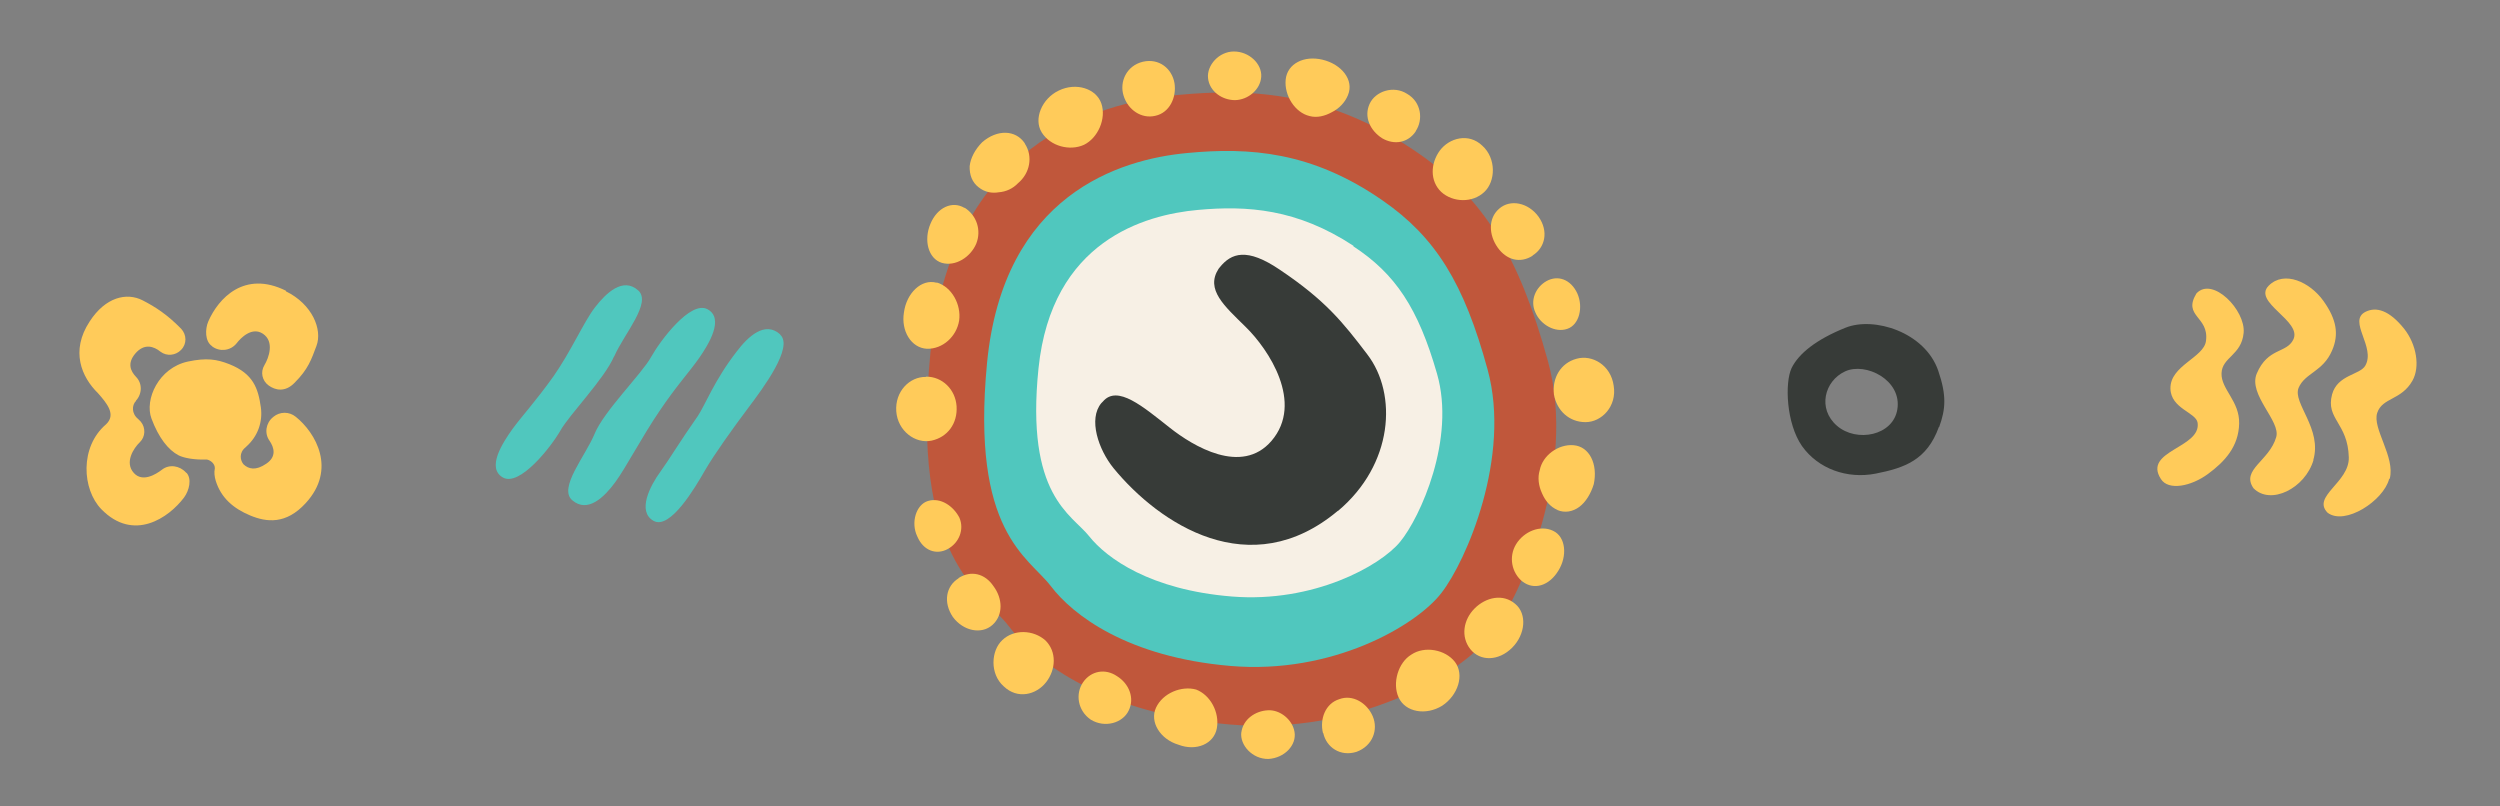 <svg width="496" height="160" viewBox="0 0 496 160" fill="none" xmlns="http://www.w3.org/2000/svg">
<rect x="0" y="0" width="496" height="160" fill="#808080" stroke="none"/>
<g clip-path="url(#clip0_84_1556)">
<mask id="mask0_84_1556" style="mask-type:luminance" maskUnits="userSpaceOnUse" x="0" y="38" width="84" height="84">
<path d="M84 38H0V122H84V38Z" fill="white"/>
</mask>
<g mask="url(#mask0_84_1556)">
<path d="M36.991 93.783C38.117 95.028 37.525 97.34 36.517 98.703C33.493 102.734 26.498 107.595 20.096 101.015C16.302 97.103 15.769 88.685 21.045 84.18C23.06 82.282 21.282 80.089 19.444 78.014C16.184 74.813 13.931 69.656 17.784 63.787C20.926 58.926 25.135 57.978 28.277 59.578C30.826 60.882 33.197 62.424 35.924 65.21C37.05 66.395 37.109 68.233 35.924 69.419C34.857 70.545 33.078 70.723 31.834 69.774C30.529 68.707 28.632 68.055 26.854 70.13C25.194 72.086 25.905 73.628 26.973 74.754C28.277 76.058 28.218 78.133 26.973 79.496C26.973 79.556 26.973 79.556 26.973 79.556C26.143 80.385 26.083 82.045 27.387 83.112C27.565 83.29 27.743 83.468 27.921 83.646C28.929 84.832 28.87 86.669 27.743 87.736C26.498 88.922 24.661 91.767 26.558 93.842C28.277 95.739 30.885 94.138 32.13 93.19C33.553 92.064 35.627 92.36 36.872 93.724L36.991 93.842V93.783ZM56.731 57.681C48.491 53.591 43.334 59.163 41.318 63.787C40.666 65.328 40.666 67.7 42.03 68.648L42.148 68.767C43.63 69.834 45.705 69.597 46.891 68.174C47.839 66.929 50.033 64.795 52.167 66.218C54.479 67.759 53.352 70.96 52.463 72.442C51.633 73.805 51.989 75.525 53.293 76.473C54.597 77.421 56.553 77.896 58.45 75.939C61.177 73.213 61.77 71.316 62.778 68.648C64.023 65.388 61.948 60.349 56.731 57.8M54.301 82.638L54.182 82.757C52.76 83.883 52.404 85.958 53.471 87.44C54.36 88.744 54.953 90.582 52.819 92.004C50.744 93.427 49.321 93.072 48.313 92.123C47.661 91.352 47.365 89.811 48.728 88.744C48.788 88.685 48.847 88.626 48.906 88.566C51.1 86.61 52.167 83.764 51.752 80.8C51.218 77.066 50.27 74.161 45.527 72.264C42.978 71.256 40.963 70.96 37.287 71.731C31.478 72.975 28.632 79.259 30.055 83.053C31.478 86.847 33.375 89.278 35.45 90.345C36.517 90.878 38.532 91.234 40.785 91.174H40.903H41.081C41.852 91.352 42.682 92.064 42.623 92.953C42.445 93.724 42.563 94.553 42.8 95.383C43.867 98.822 46.357 100.896 49.618 102.26C52.878 103.623 56.731 104.098 60.644 99.829C66.868 93.072 62.6 85.839 58.688 82.698C57.383 81.63 55.546 81.63 54.242 82.698" fill="#FFCB5A"/>
</g>
</g>
<g clip-path="url(#clip1_84_1556)">
<mask id="mask1_84_1556" style="mask-type:luminance" maskUnits="userSpaceOnUse" x="328" y="38" width="84" height="84">
<path d="M412 38H328V122H412V38Z" fill="white"/>
</mask>
<g mask="url(#mask1_84_1556)">
<path d="M384.731 84.713C386.035 81.156 386.213 78.429 384.553 73.568C381.945 65.921 371.808 62.72 366.117 65.032C360.367 67.344 356.869 70.13 355.447 73.034C354.083 75.939 354.38 84.001 357.522 88.507C360.723 93.012 366.473 95.087 372.164 93.96C377.855 92.834 382.301 91.293 384.672 84.713M364.457 84.476C360.545 81.097 361.968 75.584 366.058 73.687C370.148 71.79 377.38 75.406 376.432 81.215C375.602 86.432 368.37 87.855 364.457 84.476Z" fill="#373B38"/>
</g>
</g>
<g clip-path="url(#clip2_84_1556)">
<mask id="mask2_84_1556" style="mask-type:luminance" maskUnits="userSpaceOnUse" x="84" y="38" width="84" height="84">
<path d="M168 38H84V122H168V38Z" fill="white"/>
</mask>
<g mask="url(#mask2_84_1556)">
<path d="M121.821 70.723C119.924 75.169 112.929 82.282 111.15 85.484C109.313 88.685 103.088 96.628 99.768 94.731C96.449 92.834 99.768 87.795 101.665 85.128C103.622 82.46 106.23 79.674 109.787 74.695C113.284 69.715 115.833 63.846 118.027 61.001C120.22 58.155 123.599 54.895 126.622 57.622C129.349 60.052 123.836 66.218 121.88 70.663M154.78 66.336C151.757 63.609 148.378 66.81 146.185 69.715C141.739 75.406 139.842 80.504 138.419 82.579C134.922 87.558 132.965 90.878 131.009 93.605C129.053 96.272 126.326 101.43 129.646 103.327C132.965 105.224 138.004 96.569 139.842 93.368C141.68 90.167 145.473 84.891 148.497 80.86C151.401 77.007 157.507 68.826 154.78 66.395M113.521 99.237C116.604 101.904 119.924 98.584 122.058 95.68C124.192 92.775 127.393 86.61 130.831 81.571C134.21 76.532 136.819 73.746 138.716 71.019C140.612 68.292 143.754 63.194 140.375 61.356C136.996 59.519 130.95 67.64 129.171 70.841C127.393 74.102 119.805 81.571 117.967 86.076C116.13 90.522 110.735 96.806 113.521 99.237Z" fill="#50C7BE"/>
</g>
</g>
<g clip-path="url(#clip3_84_1556)">
<mask id="mask3_84_1556" style="mask-type:luminance" maskUnits="userSpaceOnUse" x="412" y="38" width="84" height="84">
<path d="M496 38H412V122H496V38Z" fill="white"/>
</mask>
<g mask="url(#mask3_84_1556)">
<path d="M445.138 66.04C444.723 70.486 440.869 70.841 440.751 74.042C440.632 77.243 444.367 79.555 444.248 84.061C444.13 88.566 441.462 91.53 438.083 94.02C434.704 96.51 430.199 97.399 428.717 95.028C425.101 89.396 436.72 88.922 436.008 83.883C435.712 81.808 430.673 81.097 430.614 77.066C430.555 72.501 437.253 70.96 437.668 67.64C438.32 62.72 432.985 62.838 435.771 58.215C438.972 54.776 445.553 61.534 445.138 66.04ZM474.126 94.968C475.252 90.641 470.628 85.009 471.636 81.927C472.644 78.844 476.437 79.437 478.631 75.524C480.172 72.797 479.461 68.352 476.971 65.21C474.066 61.593 471.458 60.764 469.265 61.89C465.767 63.728 471.399 68.885 469.265 72.56C468.198 74.398 463.752 74.339 462.684 78.251C461.38 83.171 465.826 83.883 466.004 90.759C466.123 95.739 458.594 98.466 461.795 101.726C465.234 104.335 472.881 99.355 474.007 95.028M458.95 91.293C460.788 85.069 454.8 79.97 456.045 76.947C457.29 73.983 460.906 73.746 462.684 69.537C464.048 66.395 463.633 63.431 460.965 59.697C458.298 55.962 453.2 53.591 450.117 56.673C446.797 59.993 456.875 63.668 454.978 67.403C453.615 70.13 449.939 68.944 447.746 74.102C445.967 78.311 452.548 83.527 451.599 86.728C450.236 91.471 444.545 93.19 447.094 96.865C450.473 100.304 457.349 96.924 459.009 91.234" fill="#FFCB5A"/>
</g>
</g>
<g clip-path="url(#clip4_84_1556)">
<mask id="mask4_84_1556" style="mask-type:luminance" maskUnits="userSpaceOnUse" x="168" y="0" width="160" height="160">
<path d="M328 0H168V160H328V0Z" fill="white"/>
</mask>
<g mask="url(#mask4_84_1556)">
<path d="M281.439 30.42C264.113 18.455 248.818 17.383 233.58 18.85C217.213 20.374 188.6 28.896 184.592 70.039C180.585 111.182 194.695 117.108 200.169 124.275C205.587 131.443 219.076 141.601 244.077 143.746C269.079 145.891 289.622 133.926 295.774 126.025C301.926 118.123 312.931 92.783 307.118 71.675C301.305 50.568 294.363 39.393 281.439 30.42Z" fill="#C0573B"/>
<path d="M274.328 39.788C260.275 30.025 247.859 29.178 235.499 30.363C222.236 31.605 199.041 38.547 195.824 72.071C192.607 105.595 204.007 110.448 208.466 116.261C212.868 122.074 223.76 130.371 244.078 132.12C264.339 133.87 280.988 124.106 285.954 117.672C290.977 111.238 299.838 90.582 295.153 73.369C290.469 56.155 284.825 47.069 274.328 39.788Z" fill="#50C7BE"/>
<path d="M268.515 48.762C257.34 41.425 247.464 40.748 237.644 41.651C227.09 42.61 208.635 47.802 206.039 73.086C203.443 98.37 212.586 101.982 216.085 106.384C219.584 110.787 228.275 117.051 244.416 118.349C260.557 119.647 273.82 112.31 277.771 107.513C281.778 102.66 288.833 87.083 285.108 74.159C281.383 61.178 276.868 54.349 268.515 48.875" fill="#F7F0E5"/>
<path d="M265.467 101.362C276.416 92.162 277.319 78.222 271.28 70.321C266.427 63.944 262.984 59.598 253.898 53.503C247.407 49.101 244.303 50.173 241.989 53.051L241.764 53.334C239.111 57.453 242.949 60.727 247.125 64.847C251.697 69.305 258.751 79.915 252.261 87.478C246.335 94.364 236.684 88.494 232.113 84.882C226.808 80.706 221.672 76.247 218.794 79.69L218.512 79.972C215.859 83.132 217.947 89.228 220.938 92.896C230.025 103.958 248.028 115.923 265.411 101.362" fill="#373B38"/>
<path d="M203.33 28.501C205.023 31.097 204.289 34.427 201.975 36.346C200.96 37.418 199.605 38.039 198.138 38.152C196.84 38.378 195.372 38.152 194.131 37.136C192.889 36.177 192.325 34.709 192.381 32.96C192.55 31.379 193.453 29.63 194.864 28.219C197.855 25.623 201.524 25.736 203.33 28.445" fill="#FFCB5A"/>
<path d="M218.512 20.543C219.527 23.534 217.834 27.372 215.069 28.727C212.247 30.025 208.353 29.009 206.66 26.243C205.023 23.591 206.716 19.527 210.102 17.947C213.489 16.31 217.496 17.552 218.512 20.543Z" fill="#FFCB5A"/>
<path d="M233.016 16.48C233.467 19.302 232.056 22.349 229.235 22.97C226.469 23.647 223.76 21.785 222.914 18.963C222.067 16.254 223.478 13.037 226.751 12.247C229.968 11.513 232.508 13.601 233.016 16.48Z" fill="#FFCB5A"/>
<path d="M250.229 15.238C250.06 17.778 247.633 19.81 245.037 19.866C242.441 19.866 239.958 18.117 239.675 15.52C239.393 12.981 241.82 10.215 244.811 10.215C247.802 10.215 250.399 12.642 250.229 15.238Z" fill="#FFCB5A"/>
<path d="M267.443 18.85C266.878 20.318 265.637 21.559 264.282 22.236C262.871 23.027 261.291 23.422 259.824 23.027C256.945 22.349 254.744 18.963 255.083 15.746C255.421 12.642 258.695 10.949 262.42 11.852C266.145 12.755 268.684 15.859 267.443 18.85Z" fill="#FFCB5A"/>
<path d="M280.875 26.075C279.351 28.332 276.642 28.84 274.215 27.429C271.845 25.905 270.547 23.196 271.732 20.6C272.861 18.117 276.473 16.875 279.182 18.625C282.003 20.261 282.398 23.761 280.875 26.018" fill="#FFCB5A"/>
<path d="M294.476 38.095C292.162 40.296 288.268 40.184 285.954 38.095C283.64 35.894 283.809 32.395 285.672 29.855C287.534 27.372 291.372 26.3 294.081 28.896C296.903 31.436 296.734 36.007 294.476 38.095Z" fill="#FFCB5A"/>
<path d="M304.071 50.738C301.587 52.318 298.878 51.584 297.129 49.101C295.379 46.618 295.21 43.344 297.411 41.425C299.612 39.45 303.224 40.184 305.256 43.006C307.288 45.884 306.554 49.157 304.071 50.681" fill="#FFCB5A"/>
<path d="M310.956 65.242C308.529 66.089 305.651 64.395 304.635 62.025C303.506 59.655 304.635 57.002 306.836 55.761C309.093 54.519 311.633 55.422 312.931 58.187C314.173 60.953 313.326 64.452 310.956 65.242Z" fill="#FFCB5A"/>
<path d="M314.568 83.753C311.295 83.753 308.868 81.439 308.303 78.279C307.908 75.062 309.601 72.014 312.818 71.168C315.866 70.321 319.591 72.409 320.155 76.529C320.832 80.593 317.785 83.753 314.568 83.753Z" fill="#FFCB5A"/>
<path d="M309.037 101.192C307.57 100.572 306.554 99.33 305.933 97.863C305.256 96.395 305.03 94.758 305.481 93.291C306.046 90.356 309.15 88.099 312.141 88.325C315.358 88.55 317.051 92.106 316.205 96.057C315.64 97.919 314.624 99.612 313.326 100.572C312.028 101.531 310.448 101.813 308.981 101.192" fill="#FFCB5A"/>
<path d="M302.095 115.414C299.894 113.665 299.273 110.448 300.797 107.965C302.321 105.481 305.538 104.071 308.134 105.312C310.674 106.497 311.012 110.335 309.15 113.27C307.344 116.205 304.353 117.164 302.039 115.358" fill="#FFCB5A"/>
<path d="M291.711 128.79C289.792 126.364 290.3 122.977 292.557 120.72C294.815 118.462 298.201 117.729 300.628 119.817C302.998 121.792 302.66 125.856 300.007 128.508C297.355 131.161 293.686 131.274 291.711 128.79Z" fill="#FFCB5A"/>
<path d="M277.489 138.385C276.191 135.563 277.376 131.443 280.028 129.863C282.624 128.113 286.744 128.847 288.663 131.33C290.582 133.87 289.284 137.933 286.124 140.021C282.907 141.997 278.843 141.319 277.489 138.385Z" fill="#FFCB5A"/>
<path d="M262.476 145.439C261.799 142.617 262.984 139.57 265.693 138.723C268.346 137.707 271.224 139.457 272.353 142.11C273.481 144.762 272.353 147.979 269.136 149.164C265.919 150.18 263.153 148.261 262.533 145.439" fill="#FFCB5A"/>
<path d="M246.279 145.327C246.617 142.674 249.101 141.037 251.527 140.924C253.954 140.755 256.437 142.787 256.832 145.214C257.284 147.866 254.801 150.406 251.64 150.575C248.48 150.632 245.94 147.81 246.279 145.27" fill="#FFCB5A"/>
<path d="M229.347 140.417C230.702 137.482 234.427 136.014 237.305 136.805C240.127 137.877 241.989 141.32 241.425 144.48C240.861 147.584 237.361 149.108 233.806 147.753C230.194 146.681 228.049 143.238 229.347 140.417Z" fill="#FFCB5A"/>
<path d="M214.899 135.337C216.48 133.08 219.302 132.572 221.615 134.152C223.986 135.619 225.171 138.498 223.929 140.981C222.744 143.464 219.189 144.48 216.423 142.787C213.771 140.981 213.319 137.595 214.899 135.337Z" fill="#FFCB5A"/>
<path d="M198.871 126.984C201.185 124.783 205.023 124.952 207.393 127.041C209.707 129.298 209.482 132.854 207.563 135.337C205.587 137.877 201.863 138.78 199.154 136.183C196.332 133.7 196.614 129.072 198.871 126.984Z" fill="#FFCB5A"/>
<path d="M190.18 114.681C192.663 113.101 195.429 113.778 197.122 116.318C198.928 118.744 199.097 122.018 196.896 123.993C194.751 125.912 191.139 125.235 189.051 122.413C187.076 119.478 187.697 116.261 190.18 114.737" fill="#FFCB5A"/>
<path d="M184.141 99.386C186.624 98.653 189.164 100.402 190.349 102.716C191.365 105.086 190.236 107.739 188.035 108.924C185.778 110.166 183.182 109.263 181.996 106.441C180.642 103.675 181.771 100.063 184.141 99.386Z" fill="#FFCB5A"/>
<path d="M183.746 74.723C186.963 74.723 189.559 77.263 189.785 80.593C190.011 84.035 187.979 86.744 184.818 87.422C181.601 88.099 178.102 85.503 177.82 81.609C177.538 77.658 180.473 74.723 183.69 74.78" fill="#FFCB5A"/>
<path d="M185.834 56.042C188.825 56.889 190.744 60.444 190.293 63.605C189.785 66.765 187.019 69.305 183.859 69.192C180.811 69.023 178.723 65.693 179.344 61.968C179.852 58.187 182.787 55.252 185.834 56.099" fill="#FFCB5A"/>
<path d="M191.365 41.199C193.792 42.723 194.751 45.714 193.679 48.367C192.55 51.019 189.559 52.938 186.85 52.148C184.141 51.302 183.238 47.633 184.593 44.416C185.947 41.143 188.938 39.788 191.365 41.256" fill="#FFCB5A"/>
</g>
</g>
<defs>
<clipPath id="clip0_84_1556">
<rect width="84" height="84" fill="white" transform="translate(0 38)"/>
</clipPath>
<clipPath id="clip1_84_1556">
<rect width="84" height="84" fill="white" transform="translate(328 38)"/>
</clipPath>
<clipPath id="clip2_84_1556">
<rect width="84" height="84" fill="white" transform="translate(84 38)"/>
</clipPath>
<clipPath id="clip3_84_1556">
<rect width="84" height="84" fill="white" transform="translate(412 38)"/>
</clipPath>
<clipPath id="clip4_84_1556">
<rect width="160" height="160" fill="white" transform="translate(168)"/>
</clipPath>
</defs>
</svg>
